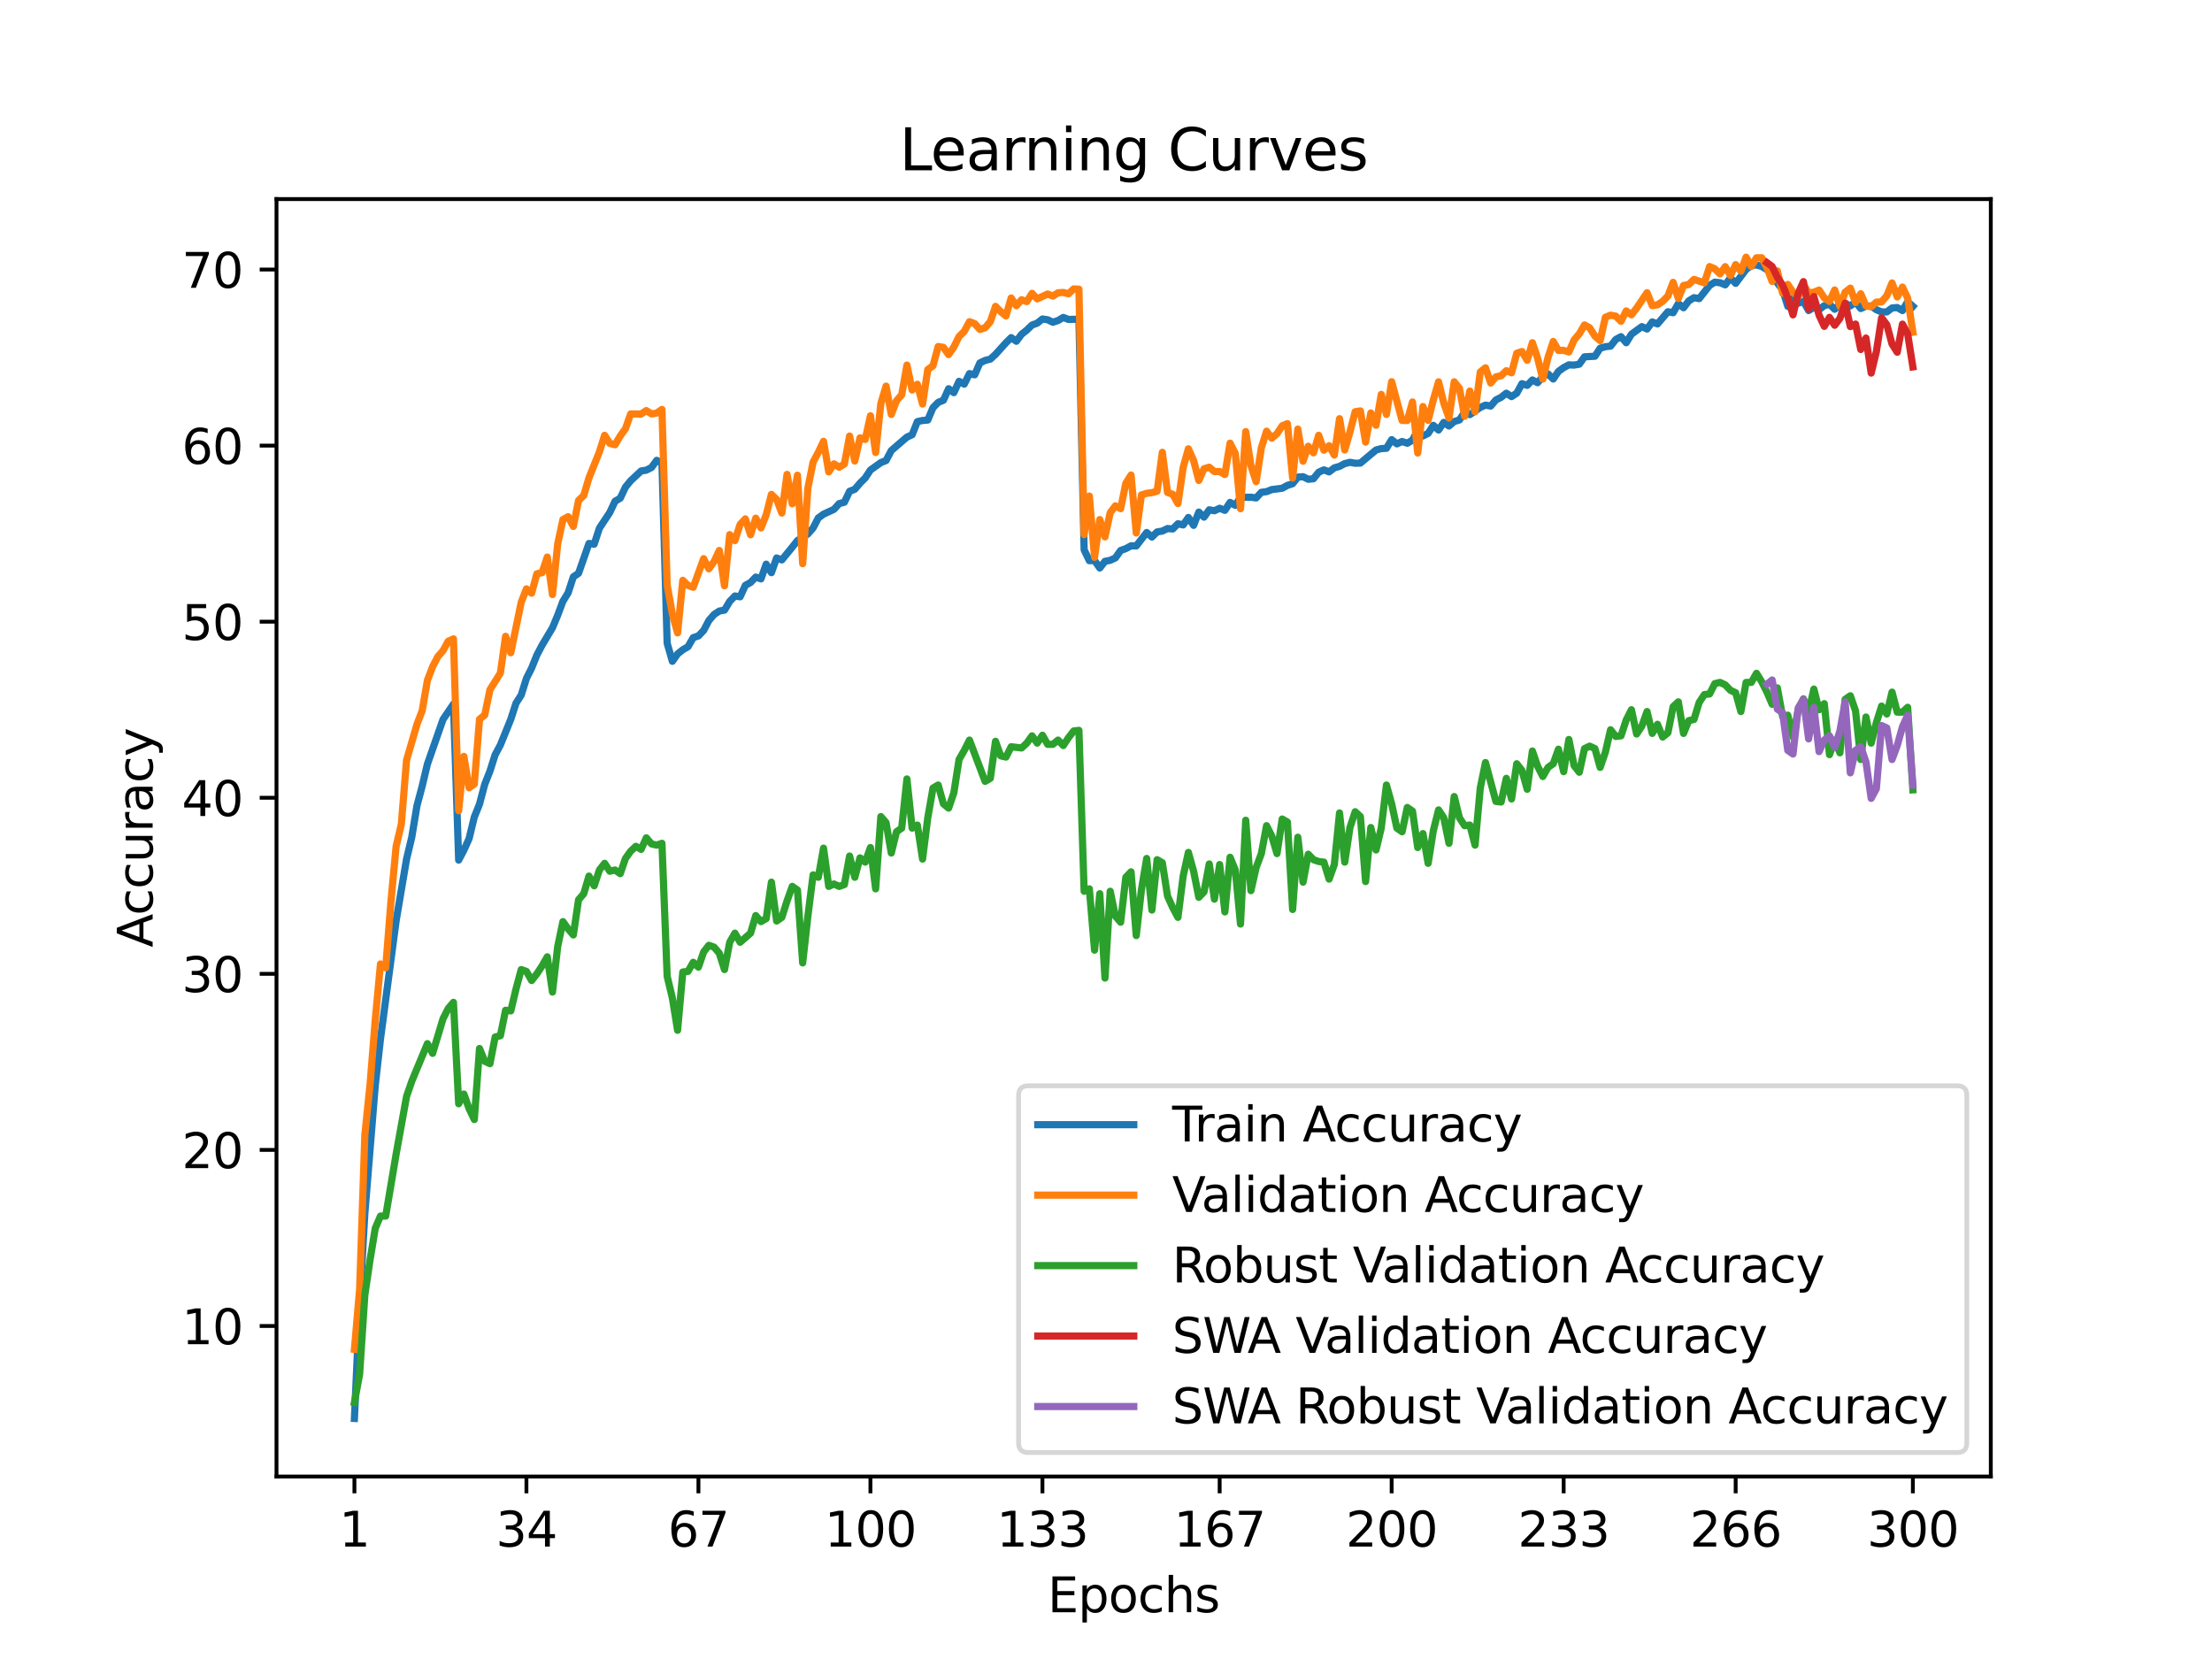 <?xml version="1.0" encoding="utf-8" standalone="no"?>
<!DOCTYPE svg PUBLIC "-//W3C//DTD SVG 1.1//EN"
  "http://www.w3.org/Graphics/SVG/1.1/DTD/svg11.dtd">
<svg xmlns:xlink="http://www.w3.org/1999/xlink" width="460.8pt" height="345.6pt" viewBox="0 0 460.8 345.6" xmlns="http://www.w3.org/2000/svg" version="1.1">
 <defs>
  <style type="text/css">*{stroke-linejoin: round; stroke-linecap: butt}</style>
 </defs>
 <g id="figure_1">
  <g id="patch_1">
   <path d="M 0 345.6 
L 460.8 345.6 
L 460.8 0 
L 0 0 
z
" style="fill: #ffffff"/>
  </g>
  <g id="axes_1">
   <g id="patch_2">
    <path d="M 57.6 307.584 
L 414.72 307.584 
L 414.72 41.472 
L 57.6 41.472 
z
" style="fill: #ffffff"/>
   </g>
   <g id="matplotlib.axis_1">
    <g id="xtick_1">
     <g id="line2d_1">
      <defs>
       <path id="m630d92c0bb" d="M 0 0 
L 0 3.5 
" style="stroke: #000000; stroke-width: 0.8"/>
      </defs>
      <g>
       <use xlink:href="#m630d92c0bb" x="73.833" y="307.584" style="stroke: #000000; stroke-width: 0.8"/>
      </g>
     </g>
     <g id="text_1">
      <!-- 1 -->
      <g transform="translate(70.651 322.182) scale(0.1 -0.1)">
       <defs>
        <path id="DejaVuSans-31" d="M 794 531 
L 1825 531 
L 1825 4091 
L 703 3866 
L 703 4441 
L 1819 4666 
L 2450 4666 
L 2450 531 
L 3481 531 
L 3481 0 
L 794 0 
L 794 531 
z
" transform="scale(0.016)"/>
       </defs>
       <use xlink:href="#DejaVuSans-31"/>
      </g>
     </g>
    </g>
    <g id="xtick_2">
     <g id="line2d_2">
      <g>
       <use xlink:href="#m630d92c0bb" x="109.664" y="307.584" style="stroke: #000000; stroke-width: 0.8"/>
      </g>
     </g>
     <g id="text_2">
      <!-- 34 -->
      <g transform="translate(103.302 322.182) scale(0.1 -0.1)">
       <defs>
        <path id="DejaVuSans-33" d="M 2597 2516 
Q 3050 2419 3304 2112 
Q 3559 1806 3559 1356 
Q 3559 666 3084 287 
Q 2609 -91 1734 -91 
Q 1441 -91 1130 -33 
Q 819 25 488 141 
L 488 750 
Q 750 597 1062 519 
Q 1375 441 1716 441 
Q 2309 441 2620 675 
Q 2931 909 2931 1356 
Q 2931 1769 2642 2001 
Q 2353 2234 1838 2234 
L 1294 2234 
L 1294 2753 
L 1863 2753 
Q 2328 2753 2575 2939 
Q 2822 3125 2822 3475 
Q 2822 3834 2567 4026 
Q 2313 4219 1838 4219 
Q 1578 4219 1281 4162 
Q 984 4106 628 3988 
L 628 4550 
Q 988 4650 1302 4700 
Q 1616 4750 1894 4750 
Q 2613 4750 3031 4423 
Q 3450 4097 3450 3541 
Q 3450 3153 3228 2886 
Q 3006 2619 2597 2516 
z
" transform="scale(0.016)"/>
        <path id="DejaVuSans-34" d="M 2419 4116 
L 825 1625 
L 2419 1625 
L 2419 4116 
z
M 2253 4666 
L 3047 4666 
L 3047 1625 
L 3713 1625 
L 3713 1100 
L 3047 1100 
L 3047 0 
L 2419 0 
L 2419 1100 
L 313 1100 
L 313 1709 
L 2253 4666 
z
" transform="scale(0.016)"/>
       </defs>
       <use xlink:href="#DejaVuSans-33"/>
       <use xlink:href="#DejaVuSans-34" x="63.623"/>
      </g>
     </g>
    </g>
    <g id="xtick_3">
     <g id="line2d_3">
      <g>
       <use xlink:href="#m630d92c0bb" x="145.496" y="307.584" style="stroke: #000000; stroke-width: 0.8"/>
      </g>
     </g>
     <g id="text_3">
      <!-- 67 -->
      <g transform="translate(139.133 322.182) scale(0.1 -0.1)">
       <defs>
        <path id="DejaVuSans-36" d="M 2113 2584 
Q 1688 2584 1439 2293 
Q 1191 2003 1191 1497 
Q 1191 994 1439 701 
Q 1688 409 2113 409 
Q 2538 409 2786 701 
Q 3034 994 3034 1497 
Q 3034 2003 2786 2293 
Q 2538 2584 2113 2584 
z
M 3366 4563 
L 3366 3988 
Q 3128 4100 2886 4159 
Q 2644 4219 2406 4219 
Q 1781 4219 1451 3797 
Q 1122 3375 1075 2522 
Q 1259 2794 1537 2939 
Q 1816 3084 2150 3084 
Q 2853 3084 3261 2657 
Q 3669 2231 3669 1497 
Q 3669 778 3244 343 
Q 2819 -91 2113 -91 
Q 1303 -91 875 529 
Q 447 1150 447 2328 
Q 447 3434 972 4092 
Q 1497 4750 2381 4750 
Q 2619 4750 2861 4703 
Q 3103 4656 3366 4563 
z
" transform="scale(0.016)"/>
        <path id="DejaVuSans-37" d="M 525 4666 
L 3525 4666 
L 3525 4397 
L 1831 0 
L 1172 0 
L 2766 4134 
L 525 4134 
L 525 4666 
z
" transform="scale(0.016)"/>
       </defs>
       <use xlink:href="#DejaVuSans-36"/>
       <use xlink:href="#DejaVuSans-37" x="63.623"/>
      </g>
     </g>
    </g>
    <g id="xtick_4">
     <g id="line2d_4">
      <g>
       <use xlink:href="#m630d92c0bb" x="181.327" y="307.584" style="stroke: #000000; stroke-width: 0.8"/>
      </g>
     </g>
     <g id="text_4">
      <!-- 100 -->
      <g transform="translate(171.783 322.182) scale(0.1 -0.1)">
       <defs>
        <path id="DejaVuSans-30" d="M 2034 4250 
Q 1547 4250 1301 3770 
Q 1056 3291 1056 2328 
Q 1056 1369 1301 889 
Q 1547 409 2034 409 
Q 2525 409 2770 889 
Q 3016 1369 3016 2328 
Q 3016 3291 2770 3770 
Q 2525 4250 2034 4250 
z
M 2034 4750 
Q 2819 4750 3233 4129 
Q 3647 3509 3647 2328 
Q 3647 1150 3233 529 
Q 2819 -91 2034 -91 
Q 1250 -91 836 529 
Q 422 1150 422 2328 
Q 422 3509 836 4129 
Q 1250 4750 2034 4750 
z
" transform="scale(0.016)"/>
       </defs>
       <use xlink:href="#DejaVuSans-31"/>
       <use xlink:href="#DejaVuSans-30" x="63.623"/>
       <use xlink:href="#DejaVuSans-30" x="127.246"/>
      </g>
     </g>
    </g>
    <g id="xtick_5">
     <g id="line2d_5">
      <g>
       <use xlink:href="#m630d92c0bb" x="217.158" y="307.584" style="stroke: #000000; stroke-width: 0.8"/>
      </g>
     </g>
     <g id="text_5">
      <!-- 133 -->
      <g transform="translate(207.615 322.182) scale(0.1 -0.1)">
       <use xlink:href="#DejaVuSans-31"/>
       <use xlink:href="#DejaVuSans-33" x="63.623"/>
       <use xlink:href="#DejaVuSans-33" x="127.246"/>
      </g>
     </g>
    </g>
    <g id="xtick_6">
     <g id="line2d_6">
      <g>
       <use xlink:href="#m630d92c0bb" x="254.076" y="307.584" style="stroke: #000000; stroke-width: 0.8"/>
      </g>
     </g>
     <g id="text_6">
      <!-- 167 -->
      <g transform="translate(244.532 322.182) scale(0.1 -0.1)">
       <use xlink:href="#DejaVuSans-31"/>
       <use xlink:href="#DejaVuSans-36" x="63.623"/>
       <use xlink:href="#DejaVuSans-37" x="127.246"/>
      </g>
     </g>
    </g>
    <g id="xtick_7">
     <g id="line2d_7">
      <g>
       <use xlink:href="#m630d92c0bb" x="289.907" y="307.584" style="stroke: #000000; stroke-width: 0.8"/>
      </g>
     </g>
     <g id="text_7">
      <!-- 200 -->
      <g transform="translate(280.363 322.182) scale(0.1 -0.1)">
       <defs>
        <path id="DejaVuSans-32" d="M 1228 531 
L 3431 531 
L 3431 0 
L 469 0 
L 469 531 
Q 828 903 1448 1529 
Q 2069 2156 2228 2338 
Q 2531 2678 2651 2914 
Q 2772 3150 2772 3378 
Q 2772 3750 2511 3984 
Q 2250 4219 1831 4219 
Q 1534 4219 1204 4116 
Q 875 4013 500 3803 
L 500 4441 
Q 881 4594 1212 4672 
Q 1544 4750 1819 4750 
Q 2544 4750 2975 4387 
Q 3406 4025 3406 3419 
Q 3406 3131 3298 2873 
Q 3191 2616 2906 2266 
Q 2828 2175 2409 1742 
Q 1991 1309 1228 531 
z
" transform="scale(0.016)"/>
       </defs>
       <use xlink:href="#DejaVuSans-32"/>
       <use xlink:href="#DejaVuSans-30" x="63.623"/>
       <use xlink:href="#DejaVuSans-30" x="127.246"/>
      </g>
     </g>
    </g>
    <g id="xtick_8">
     <g id="line2d_8">
      <g>
       <use xlink:href="#m630d92c0bb" x="325.739" y="307.584" style="stroke: #000000; stroke-width: 0.8"/>
      </g>
     </g>
     <g id="text_8">
      <!-- 233 -->
      <g transform="translate(316.195 322.182) scale(0.1 -0.1)">
       <use xlink:href="#DejaVuSans-32"/>
       <use xlink:href="#DejaVuSans-33" x="63.623"/>
       <use xlink:href="#DejaVuSans-33" x="127.246"/>
      </g>
     </g>
    </g>
    <g id="xtick_9">
     <g id="line2d_9">
      <g>
       <use xlink:href="#m630d92c0bb" x="361.57" y="307.584" style="stroke: #000000; stroke-width: 0.8"/>
      </g>
     </g>
     <g id="text_9">
      <!-- 266 -->
      <g transform="translate(352.026 322.182) scale(0.1 -0.1)">
       <use xlink:href="#DejaVuSans-32"/>
       <use xlink:href="#DejaVuSans-36" x="63.623"/>
       <use xlink:href="#DejaVuSans-36" x="127.246"/>
      </g>
     </g>
    </g>
    <g id="xtick_10">
     <g id="line2d_10">
      <g>
       <use xlink:href="#m630d92c0bb" x="398.487" y="307.584" style="stroke: #000000; stroke-width: 0.8"/>
      </g>
     </g>
     <g id="text_10">
      <!-- 300 -->
      <g transform="translate(388.944 322.182) scale(0.1 -0.1)">
       <use xlink:href="#DejaVuSans-33"/>
       <use xlink:href="#DejaVuSans-30" x="63.623"/>
       <use xlink:href="#DejaVuSans-30" x="127.246"/>
      </g>
     </g>
    </g>
    <g id="text_11">
     <!-- Epochs -->
     <g transform="translate(218.244 335.861) scale(0.1 -0.1)">
      <defs>
       <path id="DejaVuSans-45" d="M 628 4666 
L 3578 4666 
L 3578 4134 
L 1259 4134 
L 1259 2753 
L 3481 2753 
L 3481 2222 
L 1259 2222 
L 1259 531 
L 3634 531 
L 3634 0 
L 628 0 
L 628 4666 
z
" transform="scale(0.016)"/>
       <path id="DejaVuSans-70" d="M 1159 525 
L 1159 -1331 
L 581 -1331 
L 581 3500 
L 1159 3500 
L 1159 2969 
Q 1341 3281 1617 3432 
Q 1894 3584 2278 3584 
Q 2916 3584 3314 3078 
Q 3713 2572 3713 1747 
Q 3713 922 3314 415 
Q 2916 -91 2278 -91 
Q 1894 -91 1617 61 
Q 1341 213 1159 525 
z
M 3116 1747 
Q 3116 2381 2855 2742 
Q 2594 3103 2138 3103 
Q 1681 3103 1420 2742 
Q 1159 2381 1159 1747 
Q 1159 1113 1420 752 
Q 1681 391 2138 391 
Q 2594 391 2855 752 
Q 3116 1113 3116 1747 
z
" transform="scale(0.016)"/>
       <path id="DejaVuSans-6f" d="M 1959 3097 
Q 1497 3097 1228 2736 
Q 959 2375 959 1747 
Q 959 1119 1226 758 
Q 1494 397 1959 397 
Q 2419 397 2687 759 
Q 2956 1122 2956 1747 
Q 2956 2369 2687 2733 
Q 2419 3097 1959 3097 
z
M 1959 3584 
Q 2709 3584 3137 3096 
Q 3566 2609 3566 1747 
Q 3566 888 3137 398 
Q 2709 -91 1959 -91 
Q 1206 -91 779 398 
Q 353 888 353 1747 
Q 353 2609 779 3096 
Q 1206 3584 1959 3584 
z
" transform="scale(0.016)"/>
       <path id="DejaVuSans-63" d="M 3122 3366 
L 3122 2828 
Q 2878 2963 2633 3030 
Q 2388 3097 2138 3097 
Q 1578 3097 1268 2742 
Q 959 2388 959 1747 
Q 959 1106 1268 751 
Q 1578 397 2138 397 
Q 2388 397 2633 464 
Q 2878 531 3122 666 
L 3122 134 
Q 2881 22 2623 -34 
Q 2366 -91 2075 -91 
Q 1284 -91 818 406 
Q 353 903 353 1747 
Q 353 2603 823 3093 
Q 1294 3584 2113 3584 
Q 2378 3584 2631 3529 
Q 2884 3475 3122 3366 
z
" transform="scale(0.016)"/>
       <path id="DejaVuSans-68" d="M 3513 2113 
L 3513 0 
L 2938 0 
L 2938 2094 
Q 2938 2591 2744 2837 
Q 2550 3084 2163 3084 
Q 1697 3084 1428 2787 
Q 1159 2491 1159 1978 
L 1159 0 
L 581 0 
L 581 4863 
L 1159 4863 
L 1159 2956 
Q 1366 3272 1645 3428 
Q 1925 3584 2291 3584 
Q 2894 3584 3203 3211 
Q 3513 2838 3513 2113 
z
" transform="scale(0.016)"/>
       <path id="DejaVuSans-73" d="M 2834 3397 
L 2834 2853 
Q 2591 2978 2328 3040 
Q 2066 3103 1784 3103 
Q 1356 3103 1142 2972 
Q 928 2841 928 2578 
Q 928 2378 1081 2264 
Q 1234 2150 1697 2047 
L 1894 2003 
Q 2506 1872 2764 1633 
Q 3022 1394 3022 966 
Q 3022 478 2636 193 
Q 2250 -91 1575 -91 
Q 1294 -91 989 -36 
Q 684 19 347 128 
L 347 722 
Q 666 556 975 473 
Q 1284 391 1588 391 
Q 1994 391 2212 530 
Q 2431 669 2431 922 
Q 2431 1156 2273 1281 
Q 2116 1406 1581 1522 
L 1381 1569 
Q 847 1681 609 1914 
Q 372 2147 372 2553 
Q 372 3047 722 3315 
Q 1072 3584 1716 3584 
Q 2034 3584 2315 3537 
Q 2597 3491 2834 3397 
z
" transform="scale(0.016)"/>
      </defs>
      <use xlink:href="#DejaVuSans-45"/>
      <use xlink:href="#DejaVuSans-70" x="63.184"/>
      <use xlink:href="#DejaVuSans-6f" x="126.66"/>
      <use xlink:href="#DejaVuSans-63" x="187.842"/>
      <use xlink:href="#DejaVuSans-68" x="242.822"/>
      <use xlink:href="#DejaVuSans-73" x="306.201"/>
     </g>
    </g>
   </g>
   <g id="matplotlib.axis_2">
    <g id="ytick_1">
     <g id="line2d_11">
      <defs>
       <path id="m13a45a1524" d="M 0 0 
L -3.5 0 
" style="stroke: #000000; stroke-width: 0.8"/>
      </defs>
      <g>
       <use xlink:href="#m13a45a1524" x="57.6" y="276.223" style="stroke: #000000; stroke-width: 0.8"/>
      </g>
     </g>
     <g id="text_12">
      <!-- 10 -->
      <g transform="translate(37.875 280.022) scale(0.1 -0.1)">
       <use xlink:href="#DejaVuSans-31"/>
       <use xlink:href="#DejaVuSans-30" x="63.623"/>
      </g>
     </g>
    </g>
    <g id="ytick_2">
     <g id="line2d_12">
      <g>
       <use xlink:href="#m13a45a1524" x="57.6" y="239.545" style="stroke: #000000; stroke-width: 0.8"/>
      </g>
     </g>
     <g id="text_13">
      <!-- 20 -->
      <g transform="translate(37.875 243.344) scale(0.1 -0.1)">
       <use xlink:href="#DejaVuSans-32"/>
       <use xlink:href="#DejaVuSans-30" x="63.623"/>
      </g>
     </g>
    </g>
    <g id="ytick_3">
     <g id="line2d_13">
      <g>
       <use xlink:href="#m13a45a1524" x="57.6" y="202.866" style="stroke: #000000; stroke-width: 0.8"/>
      </g>
     </g>
     <g id="text_14">
      <!-- 30 -->
      <g transform="translate(37.875 206.666) scale(0.1 -0.1)">
       <use xlink:href="#DejaVuSans-33"/>
       <use xlink:href="#DejaVuSans-30" x="63.623"/>
      </g>
     </g>
    </g>
    <g id="ytick_4">
     <g id="line2d_14">
      <g>
       <use xlink:href="#m13a45a1524" x="57.6" y="166.188" style="stroke: #000000; stroke-width: 0.8"/>
      </g>
     </g>
     <g id="text_15">
      <!-- 40 -->
      <g transform="translate(37.875 169.988) scale(0.1 -0.1)">
       <use xlink:href="#DejaVuSans-34"/>
       <use xlink:href="#DejaVuSans-30" x="63.623"/>
      </g>
     </g>
    </g>
    <g id="ytick_5">
     <g id="line2d_15">
      <g>
       <use xlink:href="#m13a45a1524" x="57.6" y="129.51" style="stroke: #000000; stroke-width: 0.8"/>
      </g>
     </g>
     <g id="text_16">
      <!-- 50 -->
      <g transform="translate(37.875 133.309) scale(0.1 -0.1)">
       <defs>
        <path id="DejaVuSans-35" d="M 691 4666 
L 3169 4666 
L 3169 4134 
L 1269 4134 
L 1269 2991 
Q 1406 3038 1543 3061 
Q 1681 3084 1819 3084 
Q 2600 3084 3056 2656 
Q 3513 2228 3513 1497 
Q 3513 744 3044 326 
Q 2575 -91 1722 -91 
Q 1428 -91 1123 -41 
Q 819 9 494 109 
L 494 744 
Q 775 591 1075 516 
Q 1375 441 1709 441 
Q 2250 441 2565 725 
Q 2881 1009 2881 1497 
Q 2881 1984 2565 2268 
Q 2250 2553 1709 2553 
Q 1456 2553 1204 2497 
Q 953 2441 691 2322 
L 691 4666 
z
" transform="scale(0.016)"/>
       </defs>
       <use xlink:href="#DejaVuSans-35"/>
       <use xlink:href="#DejaVuSans-30" x="63.623"/>
      </g>
     </g>
    </g>
    <g id="ytick_6">
     <g id="line2d_16">
      <g>
       <use xlink:href="#m13a45a1524" x="57.6" y="92.832" style="stroke: #000000; stroke-width: 0.8"/>
      </g>
     </g>
     <g id="text_17">
      <!-- 60 -->
      <g transform="translate(37.875 96.631) scale(0.1 -0.1)">
       <use xlink:href="#DejaVuSans-36"/>
       <use xlink:href="#DejaVuSans-30" x="63.623"/>
      </g>
     </g>
    </g>
    <g id="ytick_7">
     <g id="line2d_17">
      <g>
       <use xlink:href="#m13a45a1524" x="57.6" y="56.154" style="stroke: #000000; stroke-width: 0.8"/>
      </g>
     </g>
     <g id="text_18">
      <!-- 70 -->
      <g transform="translate(37.875 59.953) scale(0.1 -0.1)">
       <use xlink:href="#DejaVuSans-37"/>
       <use xlink:href="#DejaVuSans-30" x="63.623"/>
      </g>
     </g>
    </g>
    <g id="text_19">
     <!-- Accuracy -->
     <g transform="translate(31.795 197.356) rotate(-90) scale(0.1 -0.1)">
      <defs>
       <path id="DejaVuSans-41" d="M 2188 4044 
L 1331 1722 
L 3047 1722 
L 2188 4044 
z
M 1831 4666 
L 2547 4666 
L 4325 0 
L 3669 0 
L 3244 1197 
L 1141 1197 
L 716 0 
L 50 0 
L 1831 4666 
z
" transform="scale(0.016)"/>
       <path id="DejaVuSans-75" d="M 544 1381 
L 544 3500 
L 1119 3500 
L 1119 1403 
Q 1119 906 1312 657 
Q 1506 409 1894 409 
Q 2359 409 2629 706 
Q 2900 1003 2900 1516 
L 2900 3500 
L 3475 3500 
L 3475 0 
L 2900 0 
L 2900 538 
Q 2691 219 2414 64 
Q 2138 -91 1772 -91 
Q 1169 -91 856 284 
Q 544 659 544 1381 
z
M 1991 3584 
L 1991 3584 
z
" transform="scale(0.016)"/>
       <path id="DejaVuSans-72" d="M 2631 2963 
Q 2534 3019 2420 3045 
Q 2306 3072 2169 3072 
Q 1681 3072 1420 2755 
Q 1159 2438 1159 1844 
L 1159 0 
L 581 0 
L 581 3500 
L 1159 3500 
L 1159 2956 
Q 1341 3275 1631 3429 
Q 1922 3584 2338 3584 
Q 2397 3584 2469 3576 
Q 2541 3569 2628 3553 
L 2631 2963 
z
" transform="scale(0.016)"/>
       <path id="DejaVuSans-61" d="M 2194 1759 
Q 1497 1759 1228 1600 
Q 959 1441 959 1056 
Q 959 750 1161 570 
Q 1363 391 1709 391 
Q 2188 391 2477 730 
Q 2766 1069 2766 1631 
L 2766 1759 
L 2194 1759 
z
M 3341 1997 
L 3341 0 
L 2766 0 
L 2766 531 
Q 2569 213 2275 61 
Q 1981 -91 1556 -91 
Q 1019 -91 701 211 
Q 384 513 384 1019 
Q 384 1609 779 1909 
Q 1175 2209 1959 2209 
L 2766 2209 
L 2766 2266 
Q 2766 2663 2505 2880 
Q 2244 3097 1772 3097 
Q 1472 3097 1187 3025 
Q 903 2953 641 2809 
L 641 3341 
Q 956 3463 1253 3523 
Q 1550 3584 1831 3584 
Q 2591 3584 2966 3190 
Q 3341 2797 3341 1997 
z
" transform="scale(0.016)"/>
       <path id="DejaVuSans-79" d="M 2059 -325 
Q 1816 -950 1584 -1140 
Q 1353 -1331 966 -1331 
L 506 -1331 
L 506 -850 
L 844 -850 
Q 1081 -850 1212 -737 
Q 1344 -625 1503 -206 
L 1606 56 
L 191 3500 
L 800 3500 
L 1894 763 
L 2988 3500 
L 3597 3500 
L 2059 -325 
z
" transform="scale(0.016)"/>
      </defs>
      <use xlink:href="#DejaVuSans-41"/>
      <use xlink:href="#DejaVuSans-63" x="66.658"/>
      <use xlink:href="#DejaVuSans-63" x="121.639"/>
      <use xlink:href="#DejaVuSans-75" x="176.619"/>
      <use xlink:href="#DejaVuSans-72" x="239.998"/>
      <use xlink:href="#DejaVuSans-61" x="281.111"/>
      <use xlink:href="#DejaVuSans-63" x="342.391"/>
      <use xlink:href="#DejaVuSans-79" x="397.371"/>
     </g>
    </g>
   </g>
   <g id="line2d_18">
    <path d="M 73.833 295.488 
L 74.919 271.721 
L 76.004 252.79 
L 78.176 226.107 
L 79.262 216.428 
L 82.519 191.836 
L 84.691 178.961 
L 85.777 174.418 
L 86.862 167.848 
L 87.948 163.763 
L 89.034 159.187 
L 92.291 149.871 
L 94.463 146.666 
L 95.549 179.172 
L 96.635 177.114 
L 97.72 174.698 
L 98.806 170.205 
L 99.892 167.513 
L 100.978 163.392 
L 102.064 160.636 
L 103.149 157.225 
L 104.235 155.199 
L 106.407 149.839 
L 107.493 146.483 
L 108.578 144.796 
L 109.664 141.321 
L 110.75 139.166 
L 111.836 136.47 
L 112.922 134.407 
L 115.093 130.766 
L 116.179 128.162 
L 117.265 125.255 
L 118.351 123.495 
L 119.436 120.171 
L 120.522 119.428 
L 122.694 113.211 
L 123.78 113.358 
L 124.865 110.034 
L 127.037 106.747 
L 128.123 104.422 
L 129.209 103.785 
L 130.294 101.479 
L 131.38 100.149 
L 133.552 98.114 
L 134.638 97.944 
L 135.723 97.385 
L 136.809 95.895 
L 137.895 96.459 
L 138.981 133.994 
L 140.067 137.763 
L 141.152 136.227 
L 142.238 135.36 
L 143.324 134.723 
L 144.41 132.834 
L 145.496 132.472 
L 146.581 131.339 
L 147.667 129.272 
L 148.753 128.011 
L 149.839 127.296 
L 150.925 127.099 
L 152.01 125.288 
L 153.096 124.155 
L 154.182 124.325 
L 155.268 121.941 
L 156.354 121.345 
L 157.439 120.217 
L 158.525 120.593 
L 159.611 117.526 
L 160.697 119.3 
L 161.783 116.237 
L 162.868 116.641 
L 165.04 113.982 
L 166.126 112.611 
L 168.297 111.226 
L 169.383 109.988 
L 170.469 107.898 
L 171.555 107.114 
L 173.726 106.109 
L 174.812 104.913 
L 175.898 104.624 
L 176.984 102.35 
L 178.07 101.924 
L 179.155 100.649 
L 180.241 99.562 
L 181.327 97.916 
L 183.499 96.371 
L 184.584 95.936 
L 185.67 93.864 
L 187.842 91.988 
L 188.928 91.058 
L 190.013 90.567 
L 191.099 87.835 
L 192.185 87.596 
L 193.271 87.504 
L 194.357 84.932 
L 195.442 83.823 
L 196.528 83.383 
L 197.614 80.98 
L 198.7 81.796 
L 199.786 79.44 
L 200.871 80.022 
L 201.957 77.831 
L 203.043 78.083 
L 204.129 75.607 
L 205.215 75.084 
L 206.3 74.814 
L 207.386 73.819 
L 209.558 71.412 
L 210.644 70.335 
L 211.729 71.091 
L 212.815 69.628 
L 213.901 68.767 
L 214.987 67.712 
L 216.073 67.322 
L 217.158 66.451 
L 218.244 66.612 
L 219.33 67.13 
L 220.416 66.768 
L 221.502 66.126 
L 222.587 66.547 
L 224.759 66.497 
L 225.845 114.541 
L 226.931 116.801 
L 228.016 116.76 
L 229.102 118.323 
L 230.188 116.934 
L 231.274 116.723 
L 232.36 116.219 
L 233.445 114.678 
L 234.531 114.289 
L 235.617 113.702 
L 236.703 113.729 
L 238.875 110.933 
L 239.96 111.873 
L 241.046 110.813 
L 242.132 110.63 
L 243.218 110.103 
L 244.304 110.195 
L 245.389 109.103 
L 246.475 109.351 
L 247.561 107.797 
L 248.647 109.438 
L 249.733 106.678 
L 250.818 107.728 
L 251.904 106.206 
L 252.99 106.398 
L 254.076 105.88 
L 255.162 106.316 
L 256.247 104.661 
L 257.333 105.27 
L 258.419 103.597 
L 260.591 103.579 
L 261.676 103.73 
L 262.762 102.556 
L 263.848 102.419 
L 264.934 101.988 
L 267.105 101.713 
L 268.191 101.117 
L 269.277 100.759 
L 270.363 99.384 
L 271.449 99.31 
L 272.534 99.842 
L 273.62 99.727 
L 274.706 98.37 
L 275.792 97.884 
L 276.878 98.302 
L 277.963 97.463 
L 279.049 97.151 
L 280.135 96.578 
L 281.221 96.303 
L 282.307 96.504 
L 283.392 96.468 
L 286.65 93.744 
L 287.736 93.451 
L 288.821 93.387 
L 289.907 91.59 
L 290.993 92.465 
L 292.079 91.97 
L 293.165 92.332 
L 294.25 91.681 
L 295.336 89.609 
L 296.422 90.819 
L 297.508 90.278 
L 298.594 88.609 
L 299.679 89.581 
L 300.765 87.995 
L 301.851 88.742 
L 302.937 87.812 
L 304.023 87.486 
L 305.108 85.859 
L 306.194 86.377 
L 308.366 84.877 
L 309.452 84.396 
L 310.537 84.589 
L 311.623 83.319 
L 312.709 82.764 
L 313.795 81.911 
L 314.881 82.617 
L 315.966 81.906 
L 317.052 79.926 
L 318.138 80.279 
L 319.224 79.156 
L 320.31 79.724 
L 321.395 78.472 
L 322.481 77.886 
L 323.567 78.958 
L 324.653 77.363 
L 325.739 76.584 
L 326.824 76.006 
L 327.91 76.052 
L 328.996 75.864 
L 330.082 74.332 
L 332.253 74.213 
L 333.339 72.54 
L 334.425 72.228 
L 335.511 72.109 
L 336.597 70.72 
L 337.682 70.133 
L 338.768 71.398 
L 339.854 69.628 
L 342.026 68.042 
L 343.111 68.542 
L 344.197 67.061 
L 345.283 67.487 
L 347.455 64.943 
L 348.54 65.145 
L 349.626 63.246 
L 350.712 64.113 
L 351.798 62.683 
L 352.884 62.018 
L 353.969 62.21 
L 356.141 59.455 
L 357.227 58.781 
L 358.313 58.896 
L 359.398 59.336 
L 360.484 57.882 
L 361.57 59.024 
L 363.742 56.131 
L 364.827 55.306 
L 365.913 55.196 
L 366.999 55.503 
L 368.085 56.181 
L 369.171 57.075 
L 370.256 58.955 
L 371.342 60.331 
L 372.428 63.82 
L 373.514 62.169 
L 374.6 63.164 
L 375.685 62.788 
L 376.771 64.695 
L 377.857 64.021 
L 378.943 64.516 
L 380.029 63.668 
L 381.114 63.384 
L 382.2 64.425 
L 383.286 63.462 
L 384.372 63.187 
L 385.458 63.732 
L 386.543 62.912 
L 387.629 64.269 
L 388.715 63.778 
L 389.801 63.751 
L 390.887 64.526 
L 391.972 64.984 
L 393.058 64.979 
L 394.144 64.159 
L 395.23 64.067 
L 396.316 64.695 
L 397.401 62.866 
L 398.487 63.815 
L 398.487 63.815 
" clip-path="url(#pbe3c6056a9)" style="fill: none; stroke: #1f77b4; stroke-width: 1.5; stroke-linecap: square"/>
   </g>
   <g id="line2d_19">
    <path d="M 73.833 281.083 
L 74.919 268.539 
L 76.004 236.409 
L 77.09 225.919 
L 78.176 212.421 
L 79.262 200.812 
L 80.348 201.619 
L 81.433 187.883 
L 82.519 176.311 
L 83.605 171.69 
L 84.691 158.358 
L 86.862 150.894 
L 87.948 148.051 
L 89.034 141.742 
L 90.12 138.881 
L 91.206 136.791 
L 92.291 135.544 
L 93.377 133.581 
L 94.463 133.086 
L 95.549 168.884 
L 96.635 157.569 
L 97.72 164.116 
L 98.806 163.327 
L 99.892 149.83 
L 100.978 148.95 
L 102.064 143.686 
L 104.235 140.22 
L 105.321 132.554 
L 106.407 135.984 
L 108.578 125.457 
L 109.664 122.67 
L 110.75 123.568 
L 111.836 119.534 
L 112.922 119.295 
L 114.007 116.049 
L 115.093 123.862 
L 116.179 113.298 
L 117.265 108.237 
L 118.351 107.632 
L 119.436 109.667 
L 120.522 104.257 
L 121.608 103.212 
L 122.694 99.544 
L 124.865 94.134 
L 125.951 90.686 
L 127.037 92.373 
L 128.123 92.649 
L 129.209 90.815 
L 130.294 89.311 
L 131.38 86.23 
L 133.552 86.248 
L 134.638 85.533 
L 135.723 86.23 
L 136.809 86.047 
L 137.895 85.295 
L 138.981 121.863 
L 140.067 127.915 
L 141.152 131.839 
L 142.238 120.891 
L 143.324 121.954 
L 144.41 122.34 
L 146.581 116.379 
L 147.667 118.488 
L 148.753 116.985 
L 149.839 114.674 
L 150.925 122.028 
L 152.01 111.373 
L 153.096 112.62 
L 154.182 109.245 
L 155.268 108.09 
L 156.354 111.409 
L 157.439 107.943 
L 158.525 109.979 
L 159.611 107.246 
L 160.697 102.992 
L 161.783 104.037 
L 162.868 106.88 
L 163.954 98.829 
L 165.04 104.954 
L 166.126 98.994 
L 167.212 117.425 
L 168.297 101.671 
L 169.383 96.261 
L 170.469 94.226 
L 171.555 91.933 
L 172.641 98.297 
L 173.726 96.628 
L 174.812 97.325 
L 175.898 96.665 
L 176.984 90.833 
L 178.07 96.041 
L 179.155 91.218 
L 180.241 91.548 
L 181.327 86.615 
L 182.413 94.262 
L 183.499 84.029 
L 184.584 80.435 
L 185.67 86.34 
L 186.756 83.479 
L 187.842 82.25 
L 188.928 76.052 
L 190.013 81.242 
L 191.099 80.05 
L 192.185 84.176 
L 193.271 76.987 
L 194.357 76.198 
L 195.442 72.182 
L 196.528 72.366 
L 197.614 73.869 
L 198.7 72.292 
L 199.786 70.11 
L 200.871 69.028 
L 201.957 67.011 
L 203.043 67.414 
L 204.129 68.624 
L 205.215 68.276 
L 206.3 67.011 
L 207.386 63.82 
L 208.472 64.938 
L 209.558 65.819 
L 210.644 62.077 
L 211.729 63.691 
L 212.815 62.444 
L 213.901 62.829 
L 214.987 61.105 
L 216.073 62.261 
L 218.244 61.252 
L 219.33 61.674 
L 220.416 60.995 
L 221.502 60.922 
L 222.587 61.197 
L 223.673 60.188 
L 224.759 60.243 
L 225.845 111.373 
L 226.931 103.34 
L 228.016 116.104 
L 229.102 108.237 
L 230.188 111.85 
L 231.274 106.806 
L 232.36 105.376 
L 233.445 105.963 
L 234.531 100.681 
L 235.617 98.957 
L 236.703 111.024 
L 237.789 103.102 
L 238.875 102.772 
L 239.96 102.625 
L 241.046 102.332 
L 242.132 94.226 
L 243.218 102.588 
L 244.304 102.973 
L 245.389 104.899 
L 246.475 97.38 
L 247.561 93.492 
L 248.647 95.931 
L 249.733 100.094 
L 250.818 97.655 
L 251.904 97.325 
L 252.99 98.242 
L 254.076 98.224 
L 255.162 98.847 
L 256.247 92.318 
L 257.333 94.464 
L 258.419 105.981 
L 259.505 89.916 
L 260.591 96.995 
L 261.676 100.333 
L 262.762 93.29 
L 263.848 89.824 
L 264.934 91.291 
L 266.02 90.338 
L 267.105 88.706 
L 268.191 88.247 
L 269.277 99.581 
L 270.363 89.384 
L 271.449 96.078 
L 272.534 92.96 
L 273.62 94.336 
L 274.706 90.686 
L 275.792 93.786 
L 276.878 92.85 
L 277.963 94.794 
L 279.049 87.22 
L 280.135 93.749 
L 281.221 89.971 
L 282.307 85.771 
L 283.392 85.606 
L 284.478 92.098 
L 285.564 86.028 
L 286.65 88.596 
L 287.736 82.159 
L 288.821 86.322 
L 289.907 79.518 
L 292.079 87.587 
L 293.165 87.605 
L 294.25 83.736 
L 295.336 94.372 
L 296.422 84.689 
L 297.508 87.569 
L 298.594 83.277 
L 299.679 79.536 
L 300.765 83.974 
L 301.851 87.074 
L 302.937 79.536 
L 304.023 80.893 
L 305.108 86.707 
L 306.194 81.462 
L 307.28 85.771 
L 308.366 77.501 
L 309.452 76.62 
L 310.537 79.793 
L 311.623 78.509 
L 312.709 78.271 
L 313.795 77.225 
L 314.881 77.666 
L 315.966 73.594 
L 317.052 73.227 
L 318.138 75.061 
L 319.224 71.394 
L 320.31 74.621 
L 321.395 78.968 
L 322.481 74.475 
L 323.567 71.137 
L 324.653 73.007 
L 325.739 72.989 
L 326.824 73.319 
L 327.91 70.825 
L 328.996 69.541 
L 330.082 67.689 
L 331.168 68.294 
L 332.253 70.018 
L 333.339 70.953 
L 334.425 66.094 
L 335.511 65.653 
L 336.597 65.855 
L 337.682 66.937 
L 338.768 64.773 
L 339.854 65.58 
L 340.94 64.186 
L 343.111 60.977 
L 344.197 63.673 
L 345.283 63.508 
L 346.369 62.774 
L 347.455 61.656 
L 348.54 58.813 
L 349.626 62.187 
L 350.712 59.473 
L 351.798 59.271 
L 352.884 58.208 
L 355.055 58.923 
L 356.141 55.53 
L 357.227 56.007 
L 358.313 57.052 
L 359.398 55.549 
L 360.484 57.401 
L 361.57 55.127 
L 362.656 56.502 
L 363.742 53.568 
L 364.827 55.512 
L 365.913 53.696 
L 366.999 53.696 
L 368.085 55.787 
L 369.171 58.63 
L 370.256 56.429 
L 371.342 61.069 
L 372.428 59.253 
L 373.514 60.867 
L 374.6 61.802 
L 375.685 59.29 
L 376.771 61.014 
L 377.857 60.867 
L 378.943 60.427 
L 380.029 62.059 
L 381.114 62.793 
L 382.2 60.408 
L 383.286 63.82 
L 384.372 60.867 
L 385.458 60.023 
L 386.543 63.031 
L 387.629 61.197 
L 388.715 63.728 
L 389.801 63.893 
L 390.887 62.939 
L 391.972 62.884 
L 393.058 61.601 
L 394.144 58.941 
L 395.23 61.857 
L 396.316 59.803 
L 397.401 62.096 
L 398.487 69.211 
L 398.487 69.211 
" clip-path="url(#pbe3c6056a9)" style="fill: none; stroke: #ff7f0e; stroke-width: 1.5; stroke-linecap: square"/>
   </g>
   <g id="line2d_20">
    <path d="M 73.833 292.159 
L 74.919 286.214 
L 76.004 269.772 
L 77.09 262.437 
L 78.176 255.86 
L 79.262 253.331 
L 80.348 253.331 
L 82.519 240.43 
L 84.691 228.415 
L 85.777 225.253 
L 89.034 217.411 
L 90.12 219.435 
L 92.291 212.226 
L 93.377 210.076 
L 94.463 208.811 
L 95.549 229.932 
L 96.635 227.909 
L 97.72 230.944 
L 98.806 233.221 
L 99.892 218.423 
L 100.978 221.079 
L 102.064 221.585 
L 103.149 216.02 
L 104.235 215.767 
L 105.321 210.455 
L 106.407 210.582 
L 107.493 206.028 
L 108.578 201.981 
L 109.664 202.361 
L 110.75 204.258 
L 111.836 202.866 
L 112.922 201.222 
L 114.007 199.325 
L 115.093 206.661 
L 116.179 197.175 
L 117.265 191.989 
L 118.351 193.507 
L 119.436 194.772 
L 120.522 187.436 
L 121.608 186.172 
L 122.694 182.504 
L 123.78 184.527 
L 124.865 181.239 
L 125.951 179.848 
L 127.037 181.492 
L 128.123 181.239 
L 129.209 181.998 
L 130.294 178.836 
L 131.38 177.318 
L 132.466 176.306 
L 133.552 176.939 
L 134.638 174.536 
L 135.723 175.801 
L 136.809 176.053 
L 137.895 175.674 
L 138.981 203.372 
L 140.067 207.926 
L 141.152 214.629 
L 142.238 202.487 
L 143.324 202.361 
L 144.41 200.463 
L 145.496 201.475 
L 146.581 198.313 
L 147.667 196.922 
L 148.753 197.302 
L 149.839 198.566 
L 150.925 201.981 
L 152.01 196.29 
L 153.096 194.393 
L 154.182 196.29 
L 156.354 194.393 
L 157.439 190.725 
L 158.525 191.989 
L 159.611 191.357 
L 160.697 183.769 
L 161.783 191.863 
L 162.868 191.104 
L 163.954 187.689 
L 165.04 184.654 
L 166.126 185.413 
L 167.212 200.59 
L 168.297 190.851 
L 169.383 182.251 
L 170.469 182.757 
L 171.555 176.686 
L 172.641 184.654 
L 173.726 184.148 
L 174.812 184.654 
L 175.898 184.274 
L 176.984 178.33 
L 178.07 182.757 
L 179.155 178.709 
L 180.241 179.595 
L 181.327 176.559 
L 182.413 185.16 
L 183.499 170.109 
L 184.584 171.374 
L 185.67 177.698 
L 186.756 173.271 
L 187.842 172.512 
L 188.928 162.268 
L 190.013 172.512 
L 191.099 171.88 
L 192.185 178.962 
L 193.271 170.362 
L 194.357 164.165 
L 195.442 163.532 
L 196.528 167.453 
L 197.614 168.338 
L 198.7 165.176 
L 199.786 158.22 
L 200.871 156.323 
L 201.957 154.173 
L 205.215 162.773 
L 206.3 162.141 
L 207.386 154.426 
L 208.472 157.461 
L 209.558 157.714 
L 210.644 155.564 
L 212.815 155.817 
L 213.901 154.805 
L 214.987 153.288 
L 216.073 154.805 
L 217.158 153.161 
L 218.244 155.058 
L 219.33 155.058 
L 220.416 154.173 
L 221.502 155.311 
L 222.587 153.667 
L 223.673 152.276 
L 224.759 152.149 
L 225.845 185.666 
L 226.931 185.16 
L 228.016 197.934 
L 229.102 186.172 
L 230.188 203.752 
L 231.274 185.666 
L 232.36 190.851 
L 233.445 192.116 
L 234.531 182.757 
L 235.617 181.618 
L 236.703 194.898 
L 237.789 185.286 
L 238.875 178.836 
L 239.96 189.586 
L 241.046 179.089 
L 242.132 179.721 
L 243.218 186.677 
L 244.304 189.081 
L 245.389 191.104 
L 246.475 182.504 
L 247.561 177.571 
L 248.647 181.492 
L 249.733 186.93 
L 250.818 185.792 
L 251.904 179.974 
L 252.99 187.31 
L 254.076 180.101 
L 255.162 189.966 
L 256.247 178.583 
L 257.333 181.239 
L 258.419 192.495 
L 259.505 170.868 
L 260.591 185.539 
L 261.676 180.733 
L 262.762 177.824 
L 263.848 172.006 
L 264.934 174.156 
L 266.02 177.824 
L 267.105 170.615 
L 268.191 171.247 
L 269.277 189.46 
L 270.363 174.409 
L 271.449 183.769 
L 272.534 177.951 
L 273.62 179.089 
L 274.706 179.468 
L 275.792 179.595 
L 276.878 183.136 
L 277.963 180.101 
L 279.049 169.35 
L 280.135 179.595 
L 281.221 172.386 
L 282.307 169.097 
L 283.392 170.109 
L 284.478 183.642 
L 285.564 172.386 
L 286.65 177.065 
L 287.736 172.512 
L 288.821 163.532 
L 289.907 167.453 
L 290.993 172.512 
L 292.079 173.271 
L 293.165 168.212 
L 294.25 168.971 
L 295.336 176.559 
L 296.422 173.65 
L 297.508 179.848 
L 298.594 173.018 
L 299.679 168.718 
L 300.765 170.362 
L 301.851 175.674 
L 302.937 165.935 
L 304.023 170.362 
L 305.108 172.006 
L 306.194 171.88 
L 307.28 176.053 
L 308.366 164.165 
L 309.452 158.853 
L 311.623 166.947 
L 312.709 167.074 
L 313.795 162.141 
L 314.881 166.441 
L 315.966 159.106 
L 317.052 160.497 
L 318.138 164.418 
L 319.224 156.45 
L 320.31 159.612 
L 321.395 161.762 
L 322.481 159.864 
L 323.567 159.106 
L 324.653 156.07 
L 325.739 160.75 
L 326.824 154.047 
L 327.91 159.485 
L 328.996 160.876 
L 330.082 155.944 
L 331.168 155.438 
L 332.253 155.944 
L 333.339 159.864 
L 334.425 156.703 
L 335.511 152.023 
L 336.597 153.414 
L 337.682 153.288 
L 338.768 149.999 
L 339.854 147.849 
L 340.94 152.908 
L 342.026 151.264 
L 343.111 148.229 
L 344.197 152.782 
L 345.283 150.885 
L 346.369 153.541 
L 347.455 152.655 
L 348.54 147.217 
L 349.626 146.205 
L 350.712 152.782 
L 351.798 150.126 
L 352.884 149.873 
L 353.969 146.332 
L 355.055 144.687 
L 356.141 144.561 
L 357.227 142.411 
L 358.313 142.158 
L 359.398 142.664 
L 360.484 143.802 
L 361.57 144.308 
L 362.656 148.229 
L 363.742 142.158 
L 364.827 142.158 
L 365.913 140.261 
L 366.999 142.031 
L 368.085 144.181 
L 369.171 146.711 
L 370.256 143.296 
L 371.342 149.24 
L 372.428 148.988 
L 373.514 153.541 
L 374.6 147.849 
L 375.685 145.573 
L 376.771 148.355 
L 377.857 143.549 
L 378.943 147.849 
L 380.029 146.584 
L 381.114 157.208 
L 382.2 154.173 
L 383.286 156.829 
L 384.372 145.699 
L 385.458 144.94 
L 386.543 148.102 
L 387.629 158.22 
L 388.715 149.367 
L 389.801 154.805 
L 390.887 150.505 
L 391.972 147.09 
L 393.058 148.735 
L 394.144 144.181 
L 395.23 148.355 
L 396.316 148.355 
L 397.401 147.343 
L 398.487 164.544 
L 398.487 164.544 
" clip-path="url(#pbe3c6056a9)" style="fill: none; stroke: #2ca02c; stroke-width: 1.5; stroke-linecap: square"/>
   </g>
   <g id="line2d_21">
    <path d="M 368.085 54.723 
L 369.171 55.512 
L 370.256 57.768 
L 371.342 59.381 
L 372.428 62.077 
L 373.514 65.598 
L 374.6 61.087 
L 375.685 58.666 
L 376.771 64.388 
L 377.857 61.784 
L 378.943 65.653 
L 380.029 67.983 
L 381.114 66.112 
L 382.2 67.762 
L 383.286 66.332 
L 384.372 63.159 
L 385.458 68.038 
L 386.543 67.506 
L 387.629 72.806 
L 388.715 70.422 
L 389.801 77.721 
L 390.887 73.227 
L 391.972 66.204 
L 393.058 67.652 
L 394.144 71.669 
L 395.23 73.374 
L 396.316 67.524 
L 397.401 69.56 
L 398.487 76.437 
L 398.487 76.437 
" clip-path="url(#pbe3c6056a9)" style="fill: none; stroke: #d62728; stroke-width: 1.5; stroke-linecap: square"/>
   </g>
   <g id="line2d_22">
    <path d="M 368.085 142.537 
L 369.171 141.652 
L 370.256 147.723 
L 371.342 148.482 
L 372.428 156.323 
L 373.514 157.082 
L 374.6 147.47 
L 375.685 145.699 
L 376.771 153.92 
L 377.857 147.343 
L 378.943 156.576 
L 380.029 154.173 
L 381.114 153.288 
L 382.2 155.691 
L 383.286 152.276 
L 384.372 146.205 
L 385.458 161.003 
L 386.543 156.323 
L 387.629 155.564 
L 388.715 158.726 
L 389.801 166.315 
L 390.887 164.291 
L 391.972 151.138 
L 393.058 151.644 
L 394.144 158.22 
L 395.23 155.311 
L 396.316 151.391 
L 397.401 148.988 
L 398.487 163.532 
L 398.487 163.532 
" clip-path="url(#pbe3c6056a9)" style="fill: none; stroke: #9467bd; stroke-width: 1.5; stroke-linecap: square"/>
   </g>
   <g id="patch_3">
    <path d="M 57.6 307.584 
L 57.6 41.472 
" style="fill: none; stroke: #000000; stroke-width: 0.8; stroke-linejoin: miter; stroke-linecap: square"/>
   </g>
   <g id="patch_4">
    <path d="M 414.72 307.584 
L 414.72 41.472 
" style="fill: none; stroke: #000000; stroke-width: 0.8; stroke-linejoin: miter; stroke-linecap: square"/>
   </g>
   <g id="patch_5">
    <path d="M 57.6 307.584 
L 414.72 307.584 
" style="fill: none; stroke: #000000; stroke-width: 0.8; stroke-linejoin: miter; stroke-linecap: square"/>
   </g>
   <g id="patch_6">
    <path d="M 57.6 41.472 
L 414.72 41.472 
" style="fill: none; stroke: #000000; stroke-width: 0.8; stroke-linejoin: miter; stroke-linecap: square"/>
   </g>
   <g id="text_20">
    <!-- Learning Curves -->
    <g transform="translate(187.376 35.472) scale(0.12 -0.12)">
     <defs>
      <path id="DejaVuSans-4c" d="M 628 4666 
L 1259 4666 
L 1259 531 
L 3531 531 
L 3531 0 
L 628 0 
L 628 4666 
z
" transform="scale(0.016)"/>
      <path id="DejaVuSans-65" d="M 3597 1894 
L 3597 1613 
L 953 1613 
Q 991 1019 1311 708 
Q 1631 397 2203 397 
Q 2534 397 2845 478 
Q 3156 559 3463 722 
L 3463 178 
Q 3153 47 2828 -22 
Q 2503 -91 2169 -91 
Q 1331 -91 842 396 
Q 353 884 353 1716 
Q 353 2575 817 3079 
Q 1281 3584 2069 3584 
Q 2775 3584 3186 3129 
Q 3597 2675 3597 1894 
z
M 3022 2063 
Q 3016 2534 2758 2815 
Q 2500 3097 2075 3097 
Q 1594 3097 1305 2825 
Q 1016 2553 972 2059 
L 3022 2063 
z
" transform="scale(0.016)"/>
      <path id="DejaVuSans-6e" d="M 3513 2113 
L 3513 0 
L 2938 0 
L 2938 2094 
Q 2938 2591 2744 2837 
Q 2550 3084 2163 3084 
Q 1697 3084 1428 2787 
Q 1159 2491 1159 1978 
L 1159 0 
L 581 0 
L 581 3500 
L 1159 3500 
L 1159 2956 
Q 1366 3272 1645 3428 
Q 1925 3584 2291 3584 
Q 2894 3584 3203 3211 
Q 3513 2838 3513 2113 
z
" transform="scale(0.016)"/>
      <path id="DejaVuSans-69" d="M 603 3500 
L 1178 3500 
L 1178 0 
L 603 0 
L 603 3500 
z
M 603 4863 
L 1178 4863 
L 1178 4134 
L 603 4134 
L 603 4863 
z
" transform="scale(0.016)"/>
      <path id="DejaVuSans-67" d="M 2906 1791 
Q 2906 2416 2648 2759 
Q 2391 3103 1925 3103 
Q 1463 3103 1205 2759 
Q 947 2416 947 1791 
Q 947 1169 1205 825 
Q 1463 481 1925 481 
Q 2391 481 2648 825 
Q 2906 1169 2906 1791 
z
M 3481 434 
Q 3481 -459 3084 -895 
Q 2688 -1331 1869 -1331 
Q 1566 -1331 1297 -1286 
Q 1028 -1241 775 -1147 
L 775 -588 
Q 1028 -725 1275 -790 
Q 1522 -856 1778 -856 
Q 2344 -856 2625 -561 
Q 2906 -266 2906 331 
L 2906 616 
Q 2728 306 2450 153 
Q 2172 0 1784 0 
Q 1141 0 747 490 
Q 353 981 353 1791 
Q 353 2603 747 3093 
Q 1141 3584 1784 3584 
Q 2172 3584 2450 3431 
Q 2728 3278 2906 2969 
L 2906 3500 
L 3481 3500 
L 3481 434 
z
" transform="scale(0.016)"/>
      <path id="DejaVuSans-20" transform="scale(0.016)"/>
      <path id="DejaVuSans-43" d="M 4122 4306 
L 4122 3641 
Q 3803 3938 3442 4084 
Q 3081 4231 2675 4231 
Q 1875 4231 1450 3742 
Q 1025 3253 1025 2328 
Q 1025 1406 1450 917 
Q 1875 428 2675 428 
Q 3081 428 3442 575 
Q 3803 722 4122 1019 
L 4122 359 
Q 3791 134 3420 21 
Q 3050 -91 2638 -91 
Q 1578 -91 968 557 
Q 359 1206 359 2328 
Q 359 3453 968 4101 
Q 1578 4750 2638 4750 
Q 3056 4750 3426 4639 
Q 3797 4528 4122 4306 
z
" transform="scale(0.016)"/>
      <path id="DejaVuSans-76" d="M 191 3500 
L 800 3500 
L 1894 563 
L 2988 3500 
L 3597 3500 
L 2284 0 
L 1503 0 
L 191 3500 
z
" transform="scale(0.016)"/>
     </defs>
     <use xlink:href="#DejaVuSans-4c"/>
     <use xlink:href="#DejaVuSans-65" x="53.963"/>
     <use xlink:href="#DejaVuSans-61" x="115.486"/>
     <use xlink:href="#DejaVuSans-72" x="176.766"/>
     <use xlink:href="#DejaVuSans-6e" x="216.129"/>
     <use xlink:href="#DejaVuSans-69" x="279.508"/>
     <use xlink:href="#DejaVuSans-6e" x="307.291"/>
     <use xlink:href="#DejaVuSans-67" x="370.67"/>
     <use xlink:href="#DejaVuSans-20" x="434.146"/>
     <use xlink:href="#DejaVuSans-43" x="465.934"/>
     <use xlink:href="#DejaVuSans-75" x="535.758"/>
     <use xlink:href="#DejaVuSans-72" x="599.137"/>
     <use xlink:href="#DejaVuSans-76" x="640.25"/>
     <use xlink:href="#DejaVuSans-65" x="699.43"/>
     <use xlink:href="#DejaVuSans-73" x="760.953"/>
    </g>
   </g>
   <g id="legend_1">
    <g id="patch_7">
     <path d="M 214.189 302.584 
L 407.72 302.584 
Q 409.72 302.584 409.72 300.584 
L 409.72 228.193 
Q 409.72 226.193 407.72 226.193 
L 214.189 226.193 
Q 212.189 226.193 212.189 228.193 
L 212.189 300.584 
Q 212.189 302.584 214.189 302.584 
z
" style="fill: #ffffff; opacity: 0.8; stroke: #cccccc; stroke-linejoin: miter"/>
    </g>
    <g id="line2d_23">
     <path d="M 216.189 234.292 
L 226.189 234.292 
L 236.189 234.292 
" style="fill: none; stroke: #1f77b4; stroke-width: 1.5; stroke-linecap: square"/>
    </g>
    <g id="text_21">
     <!-- Train Accuracy -->
     <g transform="translate(244.189 237.792) scale(0.1 -0.1)">
      <defs>
       <path id="DejaVuSans-54" d="M -19 4666 
L 3928 4666 
L 3928 4134 
L 2272 4134 
L 2272 0 
L 1638 0 
L 1638 4134 
L -19 4134 
L -19 4666 
z
" transform="scale(0.016)"/>
      </defs>
      <use xlink:href="#DejaVuSans-54"/>
      <use xlink:href="#DejaVuSans-72" x="46.334"/>
      <use xlink:href="#DejaVuSans-61" x="87.447"/>
      <use xlink:href="#DejaVuSans-69" x="148.727"/>
      <use xlink:href="#DejaVuSans-6e" x="176.51"/>
      <use xlink:href="#DejaVuSans-20" x="239.889"/>
      <use xlink:href="#DejaVuSans-41" x="271.676"/>
      <use xlink:href="#DejaVuSans-63" x="338.334"/>
      <use xlink:href="#DejaVuSans-63" x="393.314"/>
      <use xlink:href="#DejaVuSans-75" x="448.295"/>
      <use xlink:href="#DejaVuSans-72" x="511.674"/>
      <use xlink:href="#DejaVuSans-61" x="552.787"/>
      <use xlink:href="#DejaVuSans-63" x="614.066"/>
      <use xlink:href="#DejaVuSans-79" x="669.047"/>
     </g>
    </g>
    <g id="line2d_24">
     <path d="M 216.189 248.97 
L 226.189 248.97 
L 236.189 248.97 
" style="fill: none; stroke: #ff7f0e; stroke-width: 1.5; stroke-linecap: square"/>
    </g>
    <g id="text_22">
     <!-- Validation Accuracy -->
     <g transform="translate(244.189 252.47) scale(0.1 -0.1)">
      <defs>
       <path id="DejaVuSans-56" d="M 1831 0 
L 50 4666 
L 709 4666 
L 2188 738 
L 3669 4666 
L 4325 4666 
L 2547 0 
L 1831 0 
z
" transform="scale(0.016)"/>
       <path id="DejaVuSans-6c" d="M 603 4863 
L 1178 4863 
L 1178 0 
L 603 0 
L 603 4863 
z
" transform="scale(0.016)"/>
       <path id="DejaVuSans-64" d="M 2906 2969 
L 2906 4863 
L 3481 4863 
L 3481 0 
L 2906 0 
L 2906 525 
Q 2725 213 2448 61 
Q 2172 -91 1784 -91 
Q 1150 -91 751 415 
Q 353 922 353 1747 
Q 353 2572 751 3078 
Q 1150 3584 1784 3584 
Q 2172 3584 2448 3432 
Q 2725 3281 2906 2969 
z
M 947 1747 
Q 947 1113 1208 752 
Q 1469 391 1925 391 
Q 2381 391 2643 752 
Q 2906 1113 2906 1747 
Q 2906 2381 2643 2742 
Q 2381 3103 1925 3103 
Q 1469 3103 1208 2742 
Q 947 2381 947 1747 
z
" transform="scale(0.016)"/>
       <path id="DejaVuSans-74" d="M 1172 4494 
L 1172 3500 
L 2356 3500 
L 2356 3053 
L 1172 3053 
L 1172 1153 
Q 1172 725 1289 603 
Q 1406 481 1766 481 
L 2356 481 
L 2356 0 
L 1766 0 
Q 1100 0 847 248 
Q 594 497 594 1153 
L 594 3053 
L 172 3053 
L 172 3500 
L 594 3500 
L 594 4494 
L 1172 4494 
z
" transform="scale(0.016)"/>
      </defs>
      <use xlink:href="#DejaVuSans-56"/>
      <use xlink:href="#DejaVuSans-61" x="60.658"/>
      <use xlink:href="#DejaVuSans-6c" x="121.938"/>
      <use xlink:href="#DejaVuSans-69" x="149.721"/>
      <use xlink:href="#DejaVuSans-64" x="177.504"/>
      <use xlink:href="#DejaVuSans-61" x="240.98"/>
      <use xlink:href="#DejaVuSans-74" x="302.26"/>
      <use xlink:href="#DejaVuSans-69" x="341.469"/>
      <use xlink:href="#DejaVuSans-6f" x="369.252"/>
      <use xlink:href="#DejaVuSans-6e" x="430.434"/>
      <use xlink:href="#DejaVuSans-20" x="493.812"/>
      <use xlink:href="#DejaVuSans-41" x="525.6"/>
      <use xlink:href="#DejaVuSans-63" x="592.258"/>
      <use xlink:href="#DejaVuSans-63" x="647.238"/>
      <use xlink:href="#DejaVuSans-75" x="702.219"/>
      <use xlink:href="#DejaVuSans-72" x="765.598"/>
      <use xlink:href="#DejaVuSans-61" x="806.711"/>
      <use xlink:href="#DejaVuSans-63" x="867.99"/>
      <use xlink:href="#DejaVuSans-79" x="922.971"/>
     </g>
    </g>
    <g id="line2d_25">
     <path d="M 216.189 263.648 
L 226.189 263.648 
L 236.189 263.648 
" style="fill: none; stroke: #2ca02c; stroke-width: 1.5; stroke-linecap: square"/>
    </g>
    <g id="text_23">
     <!-- Robust Validation Accuracy -->
     <g transform="translate(244.189 267.148) scale(0.1 -0.1)">
      <defs>
       <path id="DejaVuSans-52" d="M 2841 2188 
Q 3044 2119 3236 1894 
Q 3428 1669 3622 1275 
L 4263 0 
L 3584 0 
L 2988 1197 
Q 2756 1666 2539 1819 
Q 2322 1972 1947 1972 
L 1259 1972 
L 1259 0 
L 628 0 
L 628 4666 
L 2053 4666 
Q 2853 4666 3247 4331 
Q 3641 3997 3641 3322 
Q 3641 2881 3436 2590 
Q 3231 2300 2841 2188 
z
M 1259 4147 
L 1259 2491 
L 2053 2491 
Q 2509 2491 2742 2702 
Q 2975 2913 2975 3322 
Q 2975 3731 2742 3939 
Q 2509 4147 2053 4147 
L 1259 4147 
z
" transform="scale(0.016)"/>
       <path id="DejaVuSans-62" d="M 3116 1747 
Q 3116 2381 2855 2742 
Q 2594 3103 2138 3103 
Q 1681 3103 1420 2742 
Q 1159 2381 1159 1747 
Q 1159 1113 1420 752 
Q 1681 391 2138 391 
Q 2594 391 2855 752 
Q 3116 1113 3116 1747 
z
M 1159 2969 
Q 1341 3281 1617 3432 
Q 1894 3584 2278 3584 
Q 2916 3584 3314 3078 
Q 3713 2572 3713 1747 
Q 3713 922 3314 415 
Q 2916 -91 2278 -91 
Q 1894 -91 1617 61 
Q 1341 213 1159 525 
L 1159 0 
L 581 0 
L 581 4863 
L 1159 4863 
L 1159 2969 
z
" transform="scale(0.016)"/>
      </defs>
      <use xlink:href="#DejaVuSans-52"/>
      <use xlink:href="#DejaVuSans-6f" x="64.982"/>
      <use xlink:href="#DejaVuSans-62" x="126.164"/>
      <use xlink:href="#DejaVuSans-75" x="189.641"/>
      <use xlink:href="#DejaVuSans-73" x="253.02"/>
      <use xlink:href="#DejaVuSans-74" x="305.119"/>
      <use xlink:href="#DejaVuSans-20" x="344.328"/>
      <use xlink:href="#DejaVuSans-56" x="376.115"/>
      <use xlink:href="#DejaVuSans-61" x="436.773"/>
      <use xlink:href="#DejaVuSans-6c" x="498.053"/>
      <use xlink:href="#DejaVuSans-69" x="525.836"/>
      <use xlink:href="#DejaVuSans-64" x="553.619"/>
      <use xlink:href="#DejaVuSans-61" x="617.096"/>
      <use xlink:href="#DejaVuSans-74" x="678.375"/>
      <use xlink:href="#DejaVuSans-69" x="717.584"/>
      <use xlink:href="#DejaVuSans-6f" x="745.367"/>
      <use xlink:href="#DejaVuSans-6e" x="806.549"/>
      <use xlink:href="#DejaVuSans-20" x="869.928"/>
      <use xlink:href="#DejaVuSans-41" x="901.715"/>
      <use xlink:href="#DejaVuSans-63" x="968.373"/>
      <use xlink:href="#DejaVuSans-63" x="1023.354"/>
      <use xlink:href="#DejaVuSans-75" x="1078.334"/>
      <use xlink:href="#DejaVuSans-72" x="1141.713"/>
      <use xlink:href="#DejaVuSans-61" x="1182.826"/>
      <use xlink:href="#DejaVuSans-63" x="1244.105"/>
      <use xlink:href="#DejaVuSans-79" x="1299.086"/>
     </g>
    </g>
    <g id="line2d_26">
     <path d="M 216.189 278.326 
L 226.189 278.326 
L 236.189 278.326 
" style="fill: none; stroke: #d62728; stroke-width: 1.5; stroke-linecap: square"/>
    </g>
    <g id="text_24">
     <!-- SWA Validation Accuracy -->
     <g transform="translate(244.189 281.826) scale(0.1 -0.1)">
      <defs>
       <path id="DejaVuSans-53" d="M 3425 4513 
L 3425 3897 
Q 3066 4069 2747 4153 
Q 2428 4238 2131 4238 
Q 1616 4238 1336 4038 
Q 1056 3838 1056 3469 
Q 1056 3159 1242 3001 
Q 1428 2844 1947 2747 
L 2328 2669 
Q 3034 2534 3370 2195 
Q 3706 1856 3706 1288 
Q 3706 609 3251 259 
Q 2797 -91 1919 -91 
Q 1588 -91 1214 -16 
Q 841 59 441 206 
L 441 856 
Q 825 641 1194 531 
Q 1563 422 1919 422 
Q 2459 422 2753 634 
Q 3047 847 3047 1241 
Q 3047 1584 2836 1778 
Q 2625 1972 2144 2069 
L 1759 2144 
Q 1053 2284 737 2584 
Q 422 2884 422 3419 
Q 422 4038 858 4394 
Q 1294 4750 2059 4750 
Q 2388 4750 2728 4690 
Q 3069 4631 3425 4513 
z
" transform="scale(0.016)"/>
       <path id="DejaVuSans-57" d="M 213 4666 
L 850 4666 
L 1831 722 
L 2809 4666 
L 3519 4666 
L 4500 722 
L 5478 4666 
L 6119 4666 
L 4947 0 
L 4153 0 
L 3169 4050 
L 2175 0 
L 1381 0 
L 213 4666 
z
" transform="scale(0.016)"/>
      </defs>
      <use xlink:href="#DejaVuSans-53"/>
      <use xlink:href="#DejaVuSans-57" x="63.477"/>
      <use xlink:href="#DejaVuSans-41" x="156.854"/>
      <use xlink:href="#DejaVuSans-20" x="225.262"/>
      <use xlink:href="#DejaVuSans-56" x="257.049"/>
      <use xlink:href="#DejaVuSans-61" x="317.707"/>
      <use xlink:href="#DejaVuSans-6c" x="378.986"/>
      <use xlink:href="#DejaVuSans-69" x="406.77"/>
      <use xlink:href="#DejaVuSans-64" x="434.553"/>
      <use xlink:href="#DejaVuSans-61" x="498.029"/>
      <use xlink:href="#DejaVuSans-74" x="559.309"/>
      <use xlink:href="#DejaVuSans-69" x="598.518"/>
      <use xlink:href="#DejaVuSans-6f" x="626.301"/>
      <use xlink:href="#DejaVuSans-6e" x="687.482"/>
      <use xlink:href="#DejaVuSans-20" x="750.861"/>
      <use xlink:href="#DejaVuSans-41" x="782.648"/>
      <use xlink:href="#DejaVuSans-63" x="849.307"/>
      <use xlink:href="#DejaVuSans-63" x="904.287"/>
      <use xlink:href="#DejaVuSans-75" x="959.268"/>
      <use xlink:href="#DejaVuSans-72" x="1022.646"/>
      <use xlink:href="#DejaVuSans-61" x="1063.76"/>
      <use xlink:href="#DejaVuSans-63" x="1125.039"/>
      <use xlink:href="#DejaVuSans-79" x="1180.02"/>
     </g>
    </g>
    <g id="line2d_27">
     <path d="M 216.189 293.004 
L 226.189 293.004 
L 236.189 293.004 
" style="fill: none; stroke: #9467bd; stroke-width: 1.5; stroke-linecap: square"/>
    </g>
    <g id="text_25">
     <!-- SWA Robust Validation Accuracy -->
     <g transform="translate(244.189 296.504) scale(0.1 -0.1)">
      <use xlink:href="#DejaVuSans-53"/>
      <use xlink:href="#DejaVuSans-57" x="63.477"/>
      <use xlink:href="#DejaVuSans-41" x="156.854"/>
      <use xlink:href="#DejaVuSans-20" x="225.262"/>
      <use xlink:href="#DejaVuSans-52" x="257.049"/>
      <use xlink:href="#DejaVuSans-6f" x="322.031"/>
      <use xlink:href="#DejaVuSans-62" x="383.213"/>
      <use xlink:href="#DejaVuSans-75" x="446.689"/>
      <use xlink:href="#DejaVuSans-73" x="510.068"/>
      <use xlink:href="#DejaVuSans-74" x="562.168"/>
      <use xlink:href="#DejaVuSans-20" x="601.377"/>
      <use xlink:href="#DejaVuSans-56" x="633.164"/>
      <use xlink:href="#DejaVuSans-61" x="693.822"/>
      <use xlink:href="#DejaVuSans-6c" x="755.102"/>
      <use xlink:href="#DejaVuSans-69" x="782.885"/>
      <use xlink:href="#DejaVuSans-64" x="810.668"/>
      <use xlink:href="#DejaVuSans-61" x="874.145"/>
      <use xlink:href="#DejaVuSans-74" x="935.424"/>
      <use xlink:href="#DejaVuSans-69" x="974.633"/>
      <use xlink:href="#DejaVuSans-6f" x="1002.416"/>
      <use xlink:href="#DejaVuSans-6e" x="1063.598"/>
      <use xlink:href="#DejaVuSans-20" x="1126.977"/>
      <use xlink:href="#DejaVuSans-41" x="1158.764"/>
      <use xlink:href="#DejaVuSans-63" x="1225.422"/>
      <use xlink:href="#DejaVuSans-63" x="1280.402"/>
      <use xlink:href="#DejaVuSans-75" x="1335.383"/>
      <use xlink:href="#DejaVuSans-72" x="1398.762"/>
      <use xlink:href="#DejaVuSans-61" x="1439.875"/>
      <use xlink:href="#DejaVuSans-63" x="1501.154"/>
      <use xlink:href="#DejaVuSans-79" x="1556.135"/>
     </g>
    </g>
   </g>
  </g>
 </g>
 <defs>
  <clipPath id="pbe3c6056a9">
   <rect x="57.6" y="41.472" width="357.12" height="266.112"/>
  </clipPath>
 </defs>
</svg>
